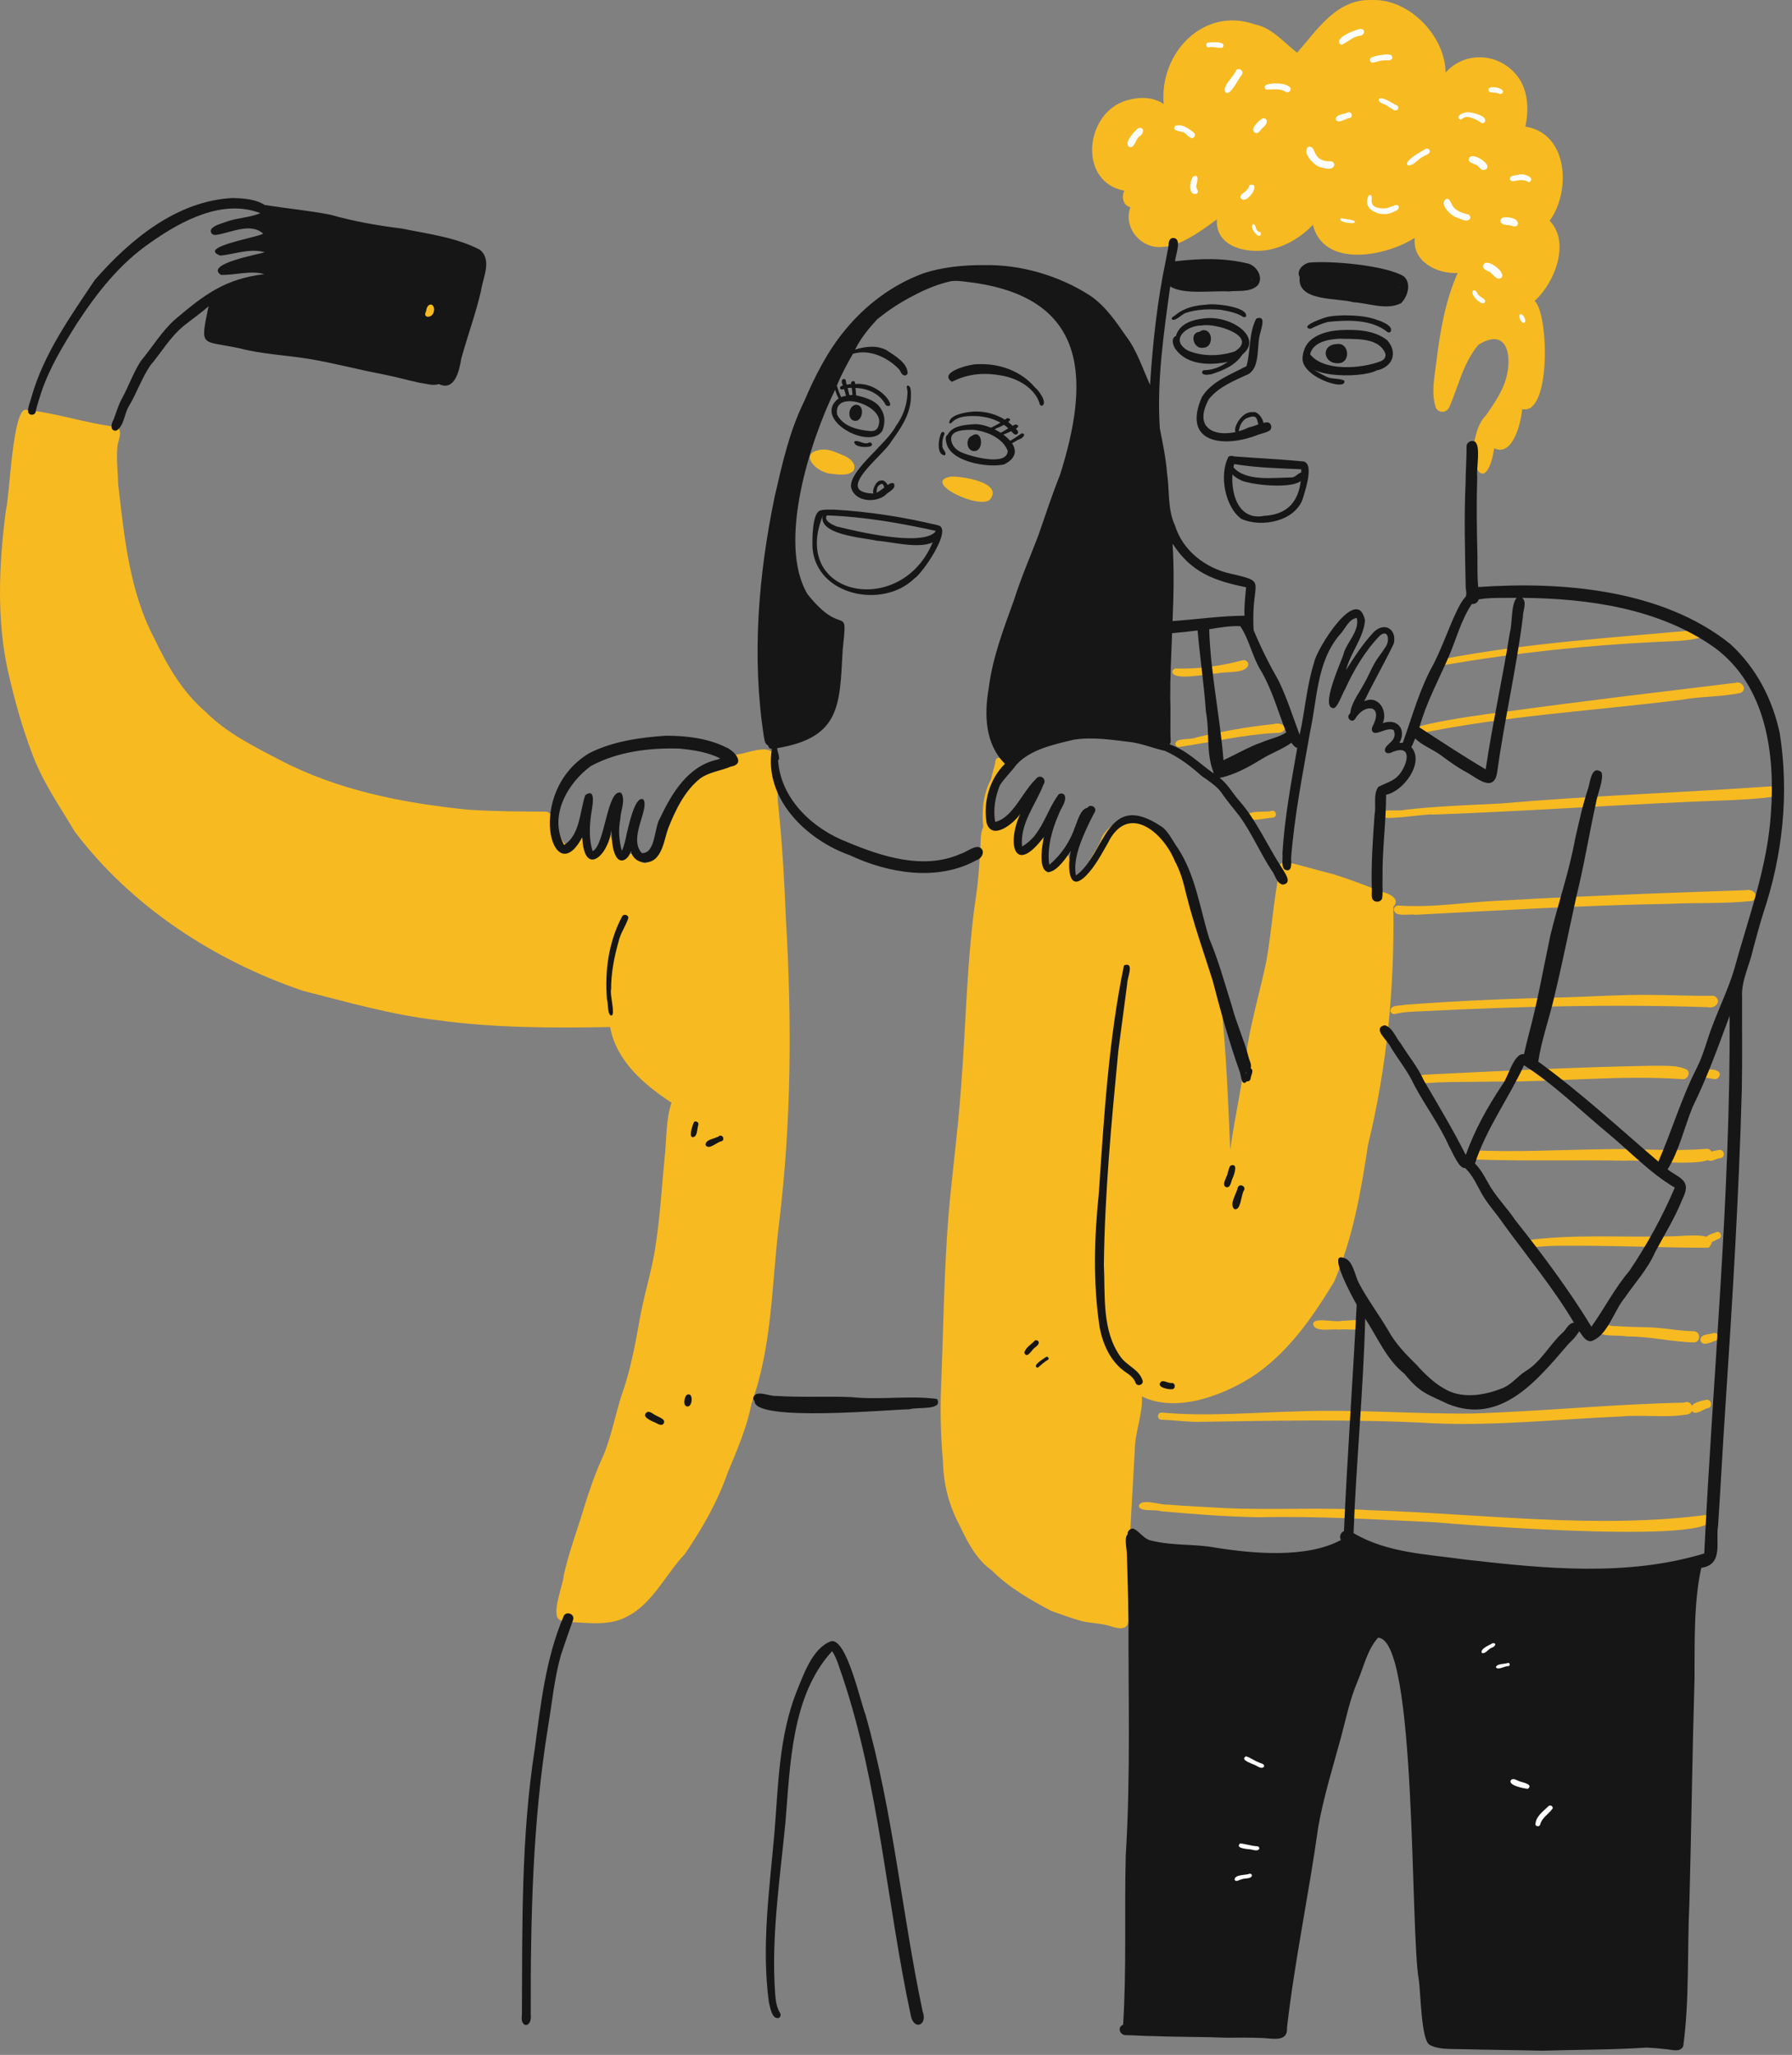 <svg width="164" height="188" viewBox="0 0 164 188" fill="none" xmlns="http://www.w3.org/2000/svg">
<rect x="0" y="0" width="164" height="188" fill="#808080" stroke="none"/>
<g id="Group 53">
<g id="Group">
<path id="Vector" d="M91.401 69.337C91.129 69.337 91.072 69.613 91.072 69.834C90.955 70.335 90.796 70.822 90.68 71.322C89.978 72.66 89.82 74.173 89.99 75.647C89.659 76.34 89.778 77.182 89.701 77.928C89.604 79.307 89.543 80.605 89.309 82.073C88.465 87.892 88.406 93.811 87.94 99.663C87.666 103.494 87.135 107.321 86.81 111.142C86.381 116.455 86.338 121.787 86.116 127.107C86.034 129.323 86.107 131.531 86.3 133.731C86.349 135.818 86.838 137.705 87.816 139.55C88.544 141.083 89.335 142.649 90.75 143.661C92.29 145.213 94.271 146.358 96.185 147.371C97.11 147.707 97.994 148.03 98.948 148.299C99.786 148.518 100.746 148.501 101.588 148.766C102.41 149.053 103.412 149.221 103.243 147.962C103.19 142.898 103.591 137.74 103.852 132.683C103.871 131.006 104.575 129.438 104.514 127.76C107.626 129.286 111.815 127.715 114.576 125.969L114.575 125.968L114.581 125.965C114.58 125.965 114.577 125.968 114.577 125.968C114.578 125.966 114.58 125.965 114.581 125.965C114.581 125.966 114.582 125.965 114.582 125.964L114.596 125.952L114.598 125.954C117.817 123.835 120.094 120.572 122.087 117.283C123.812 113.291 124.556 109.009 125.2 104.737C126.942 97.595 127.629 90.302 127.517 82.964C128.215 82.207 127.064 81.711 126.431 81.589C124.975 80.999 123.474 80.426 121.958 79.96C120.59 79.631 119.273 79.206 117.919 78.914C117.486 78.695 116.922 79.062 117.126 79.556C116.531 82.331 116.4 85.17 115.888 87.952C115.363 90.502 114.617 93.012 114.182 95.578C113.757 98.793 113.052 101.963 112.588 105.173C112.394 100.776 112.234 96.353 111.769 91.96C111.427 89.437 110.477 87.148 109.914 84.69C109.475 82.919 108.743 81.162 108.262 79.409C107.852 77.77 107 75.948 105.397 75.189C104.695 74.89 103.732 75.189 103.076 75.336C102.487 74.585 101.055 76.049 100.823 76.64C100.548 77.475 99.978 78.152 99.625 78.946C99.396 79.395 99.195 79.85 98.938 80.281C98.838 80.412 98.77 80.644 98.587 80.667V80.666C97.475 80.072 98.288 77.962 97.4 78.084C96.941 78.128 96.127 80.431 95.76 79.704C95.278 79.006 96.04 75.467 94.677 76.429C94.25 76.945 94.206 77.812 93.488 78.071C93.061 77.353 93.208 76.427 93.294 75.648C93.441 75.142 93.496 73.698 92.66 74.419C92.439 74.785 92.078 74.995 91.725 75.207C91.425 75.37 91.21 75.725 90.83 75.633C90.746 75.502 90.602 75.416 90.448 75.408C90.428 74.866 90.43 74.18 90.496 73.688C90.983 73.689 91.157 71.811 91.337 71.358C91.567 70.751 92.215 70.403 92.228 69.752C92.188 69.524 91.885 69.432 91.714 69.597C91.674 69.455 91.557 69.336 91.401 69.337Z" fill="#F7BA21"/>
<path id="Vector_2" d="M2.451 37.511C1.141 36.996 0.886 45.581 0.539 46.682C-0.096 51.599 -0.33 56.644 0.742 61.473C1.354 64.125 2.006 66.501 3.049 69.245C4.021 71.712 5.496 73.822 6.828 76.067C12.036 82.959 19.615 87.889 27.732 90.65C31.795 91.686 35.851 92.851 40.032 93.335C45.271 94.053 50.566 94.06 55.835 93.963C56.406 97.067 58.928 99.227 61.456 100.883C60.904 102.523 61.016 104.426 60.802 106.144C60.566 108.644 60.4 111.294 60.028 113.748C59.751 115.898 59.043 118.078 58.633 120.231C58.21 122.528 57.835 124.797 57.088 127.052C56.359 129.093 56.057 131.112 55.236 133.124C54.367 134.973 53.735 136.971 53.146 138.911C52.587 140.641 51.979 142.37 51.588 144.146C51.526 145.063 50.393 147.741 51.217 148.191C51.455 148.343 51.754 148.353 52.028 148.385C53.811 148.472 55.766 148.782 57.379 147.899C59.718 146.739 60.942 143.993 62.666 142.19C64.252 139.877 65.662 137.413 66.595 134.739C67.444 132.678 68.364 130.607 68.769 128.424C70.686 123.136 70.622 117.475 71.292 111.973C72.427 102.676 72.48 93.504 71.93 84.189C71.793 80.737 71.599 77.29 71.242 73.85C71.032 72.225 71.348 70.478 70.75 68.949C70.291 68.083 68.36 68.919 67.559 69.01C66.031 69.332 64.857 70.121 63.608 71.079C60.021 73.826 60.988 75.368 59.12 78.97C58.428 79.063 57.845 77.505 57.243 78.355C55.826 78.782 56.299 76.873 55.738 76.277C55.053 75.959 54.972 76.837 55.159 77.316H55.158C55.109 78.092 54.379 78.204 53.753 78.197C53.658 77.579 53.645 76.144 52.663 76.815C52.405 77.017 52.285 77.381 51.914 77.386C51.876 77.358 51.807 77.294 51.77 77.264L51.794 77.288C50.932 76.528 51.007 74.761 50.076 74.26C47.638 74.241 45.191 74.239 42.746 74.071C36.842 73.463 30.91 72.302 25.617 69.533C23.252 68.302 20.74 67.057 18.848 65.153C16.684 63.31 15.319 60.906 14.121 58.403C11.839 54.099 11.374 49.081 10.817 44.312V44.313C10.816 44.3 10.816 44.285 10.813 44.273C10.812 44.273 10.812 44.267 10.812 44.267V44.239L10.81 44.25C10.794 43.089 10.623 41.961 10.75 40.815C10.817 40.267 11.315 39.336 10.608 39.046C7.859 38.734 5.177 37.781 2.451 37.511Z" fill="#F7BA21"/>
<path id="Vector_3" d="M75.269 41.468C74.72 41.4 74.283 42.007 74.809 42.38C75.429 42.82 76.551 43.193 77.226 42.754C77.418 42.424 77.092 42.103 76.843 41.92C76.468 41.441 75.823 41.455 75.269 41.468Z" fill="#F7BA21"/>
<path id="Vector_4" d="M87.041 43.6C84.188 44.097 89.882 46.774 90.654 45.634C91.742 44.116 87.995 43.566 87.041 43.6Z" fill="#F7BA21"/>
<path id="Vector_5" d="M75.199 41.135C73.039 41.397 74.565 43.091 75.864 43.317C76.558 43.395 77.567 43.605 78.108 43.077C78.471 42.417 77.687 41.837 77.131 41.645C76.509 41.385 75.898 41.069 75.199 41.135ZM75.837 42.043C76.087 42.052 76.338 42.081 76.581 42.146C76.514 42.203 76.467 42.274 76.446 42.36C76.008 42.339 75.547 42.291 75.167 42.058C75.388 42.025 75.613 42.042 75.837 42.043ZM77.45 42.523C77.671 42.695 77.666 42.858 77.359 42.839C77.441 42.754 77.471 42.636 77.45 42.523ZM77.649 42.776C77.648 42.779 77.645 42.78 77.644 42.783C77.645 42.78 77.646 42.778 77.649 42.776Z" fill="#F7BA21"/>
<path id="Vector_6" d="M77.291 42.519C77.116 42.591 77.092 42.857 77.253 42.959C77.03 43.452 77.701 43.513 77.778 43.04C78.231 43.025 78.007 42.608 77.662 42.626C77.577 42.517 77.421 42.451 77.291 42.519ZM77.277 42.976C77.276 42.979 77.273 42.98 77.272 42.983C77.273 42.981 77.275 42.979 77.277 42.976Z" fill="#F7BA21"/>
<path id="Vector_7" d="M125.577 0.006C122.362 -0.155 120.556 2.721 118.715 4.817L118.699 4.812L118.7 4.811C117.473 3.878 116.434 2.551 114.845 2.234C110.117 0.565 106.078 4.895 106.499 9.524C105.41 8.757 103.937 8.867 102.742 9.311L102.767 9.304V9.306C99.274 10.631 98.713 16.645 102.885 17.448C102.636 18.008 102.753 18.785 103.449 18.964C102.761 20.855 104.468 22.84 106.447 22.586C108.019 22.547 110.085 21.015 111.368 20.069C111.184 22.762 114.527 23.325 116.549 22.751C117.923 22.394 119.179 21.598 120.152 20.572C121.153 24.572 126.859 23.456 129.474 21.759C129.24 23.946 131.519 25.073 133.404 24.976C132.279 27.49 131.798 30.293 131.465 33.014C131.304 34.404 130.936 35.986 131.421 37.341C131.739 37.84 132.428 37.778 132.665 37.189C133.495 35.271 133.908 33.192 135.301 31.545C137.665 30.052 138.36 32.063 137.941 34.16C137.682 35.582 136.8 36.83 135.988 38.003C135.356 38.634 135.128 39.497 134.934 40.355C134.524 43.252 136.128 44.974 136.744 41.012C138.46 41.828 139.204 38.642 139.307 37.429C141.958 38.045 141.756 28.71 140.446 27.528C142.256 25.918 143.755 22.182 141.819 20.198C143.786 17.511 143.537 12.198 139.6 11.584C139.908 10.149 139.869 8.578 139.102 7.296C137.567 4.91 134.24 4.484 132.296 6.636C132.268 3.303 128.958 -0.133 125.577 0.006Z" fill="#F7BA21"/>
<path id="Vector_8" d="M154.95 57.663C147.344 58.362 139.674 58.838 132.152 60.279C131.804 60.333 131.883 60.89 132.246 60.829C138.699 59.727 145.23 59.032 151.774 58.721C153.044 58.655 154.392 58.665 155.613 58.341C156.019 57.904 155.352 57.583 154.95 57.663ZM151.725 58.724C151.711 58.724 151.698 58.725 151.684 58.725C151.697 58.724 151.711 58.724 151.725 58.724Z" fill="#F7BA21"/>
<path id="Vector_9" d="M158.809 62.471C151.866 63.318 144.914 64.133 137.982 65.086C137.513 65.131 126.551 66.505 129.804 67.126C129.799 67.127 129.794 67.13 129.787 67.131C137.734 65.476 145.9 65.031 153.946 64.014C155.724 63.692 157.575 63.775 159.328 63.382C159.944 63.043 159.398 62.262 158.809 62.471ZM129.872 67.104C129.852 67.111 129.832 67.117 129.813 67.122C129.833 67.117 129.852 67.111 129.872 67.104Z" fill="#F7BA21"/>
<path id="Vector_10" d="M116.523 66.251C114.148 66.488 111.798 66.924 109.474 67.467C109.002 67.712 107.559 67.449 107.563 68.085C107.592 68.256 107.753 68.358 107.921 68.338C110.862 67.911 113.762 67.21 116.739 67.058C118.071 67.112 117.699 65.934 116.523 66.251Z" fill="#F7BA21"/>
<path id="Vector_11" d="M113.75 60.401C111.784 60.922 109.699 61.227 107.66 61.161C107.476 61.151 107.309 61.275 107.29 61.464C107.359 62.356 110.656 61.603 111.378 61.615C112.085 61.409 114.19 61.688 114.243 60.747C114.209 60.526 113.976 60.352 113.75 60.401Z" fill="#F7BA21"/>
<path id="Vector_12" d="M116.405 74.181C115.877 74.373 114.108 74.042 114.113 74.75C114.194 75.292 116.038 74.796 116.512 74.806C116.916 74.734 116.808 74.109 116.405 74.181Z" fill="#F7BA21"/>
<path id="Vector_13" d="M161.907 71.953C153.714 72.526 145.502 72.803 137.316 73.513C134.388 73.657 131.45 73.757 128.536 74.092C128.001 74.277 126.123 73.877 126.152 74.572C126.361 75.229 130.338 74.411 131.187 74.526C131.156 74.527 131.125 74.529 131.096 74.529C138.943 74.25 146.776 73.707 154.62 73.358C157.144 73.23 159.708 73.23 162.206 72.906C162.721 72.672 162.472 71.846 161.907 71.953ZM151.955 72.552C151.937 72.553 151.918 72.553 151.9 72.554C151.918 72.553 151.936 72.553 151.955 72.552ZM159.663 73.125C159.635 73.127 159.606 73.128 159.577 73.129C159.606 73.128 159.634 73.127 159.663 73.125ZM155.397 73.327C155.373 73.329 155.347 73.33 155.323 73.33C155.347 73.329 155.373 73.327 155.397 73.327ZM134.205 74.377C134.194 74.377 134.184 74.378 134.172 74.378C134.184 74.378 134.195 74.378 134.205 74.377Z" fill="#F7BA21"/>
<path id="Vector_14" d="M159.779 81.442C158.606 81.484 157.433 81.52 156.258 81.564C156.275 81.564 156.29 81.563 156.307 81.562C156.28 81.563 156.254 81.564 156.228 81.564C156.237 81.564 156.246 81.563 156.254 81.563C156.225 81.564 156.196 81.566 156.166 81.567C156.175 81.567 156.185 81.566 156.194 81.566C156.17 81.567 156.146 81.567 156.122 81.568C156.128 81.568 156.133 81.568 156.139 81.568C154.207 81.638 152.273 81.71 150.34 81.78C150.35 81.78 150.359 81.779 150.369 81.779C146.045 81.968 141.72 82.136 137.402 82.39C134.266 82.513 131.132 83.069 127.992 82.85C127.779 82.833 127.586 82.984 127.565 83.2C127.625 83.97 128.965 83.573 129.504 83.696C137.215 83.291 144.93 82.826 152.655 82.695C155.229 82.57 157.844 82.697 160.397 82.422C161.084 81.981 160.44 81.277 159.779 81.442ZM155.94 81.577C155.95 81.577 155.962 81.576 155.972 81.576C155.962 81.576 155.952 81.576 155.94 81.577ZM155.972 81.576C155.999 81.575 156.024 81.575 156.051 81.573C156.061 81.573 156.07 81.572 156.081 81.572C156.045 81.573 156.008 81.575 155.972 81.576ZM156.051 81.573C156.076 81.572 156.099 81.572 156.123 81.571C156.099 81.571 156.076 81.572 156.051 81.573ZM156.196 81.568C156.207 81.568 156.217 81.567 156.229 81.567C156.217 81.567 156.207 81.567 156.196 81.568Z" fill="#F7BA21"/>
<path id="Vector_15" d="M150.836 91.018C148.32 90.999 145.809 91.169 143.295 91.246C143.306 91.246 143.318 91.246 143.328 91.244C138.41 91.355 133.504 91.551 128.599 91.923C128.176 92.039 127.254 91.885 127.249 92.493C127.28 92.671 127.462 92.814 127.644 92.773C128.531 92.558 129.451 92.546 130.359 92.51C130.343 92.51 130.328 92.511 130.313 92.511C138.959 92.075 147.63 91.86 156.283 92.145C157.003 92.334 157.66 91.525 156.856 91.104C154.86 91.129 152.842 91.029 150.836 91.018ZM136.473 92.19C136.442 92.191 136.413 92.192 136.382 92.194C136.413 92.192 136.443 92.191 136.473 92.19Z" fill="#F7BA21"/>
<path id="Vector_16" d="M151.196 97.505C144.31 97.624 137.434 97.974 130.554 98.314C130.259 98.334 129.965 98.367 129.671 98.401C129.192 98.478 129.307 99.238 129.8 99.154C132.154 98.925 134.53 99.006 136.892 98.952C142.584 98.99 148.296 98.34 153.973 98.732C154.419 98.778 154.718 98.23 154.419 97.886C153.517 97.397 152.222 97.536 151.196 97.505ZM131.288 99.044C131.277 99.044 131.266 99.045 131.256 99.045C131.266 99.045 131.277 99.045 131.288 99.044Z" fill="#F7BA21"/>
<path id="Vector_17" d="M156.083 105.109C152.998 105.369 149.892 105.054 146.801 105.141C142.748 105.197 138.691 105.433 134.64 105.23C134.417 105.211 134.214 105.372 134.193 105.597C134.18 106.203 134.953 106.043 135.357 106.095C139.839 106.236 144.319 106.107 148.802 106.19C149.86 106.045 157.231 107.008 156.728 105.565C156.682 105.263 156.378 105.058 156.083 105.109Z" fill="#F7BA21"/>
<path id="Vector_18" d="M155.543 97.847C155.054 98.405 155.916 98.601 156.339 98.634C156.63 98.647 156.977 98.838 157.23 98.631C157.741 98.032 156.905 97.79 156.415 97.859C156.129 97.871 155.793 97.64 155.543 97.847Z" fill="#F7BA21"/>
<path id="Vector_19" d="M153.224 113.102C153.238 113.102 153.252 113.1 153.266 113.1C153.202 113.103 153.137 113.105 153.073 113.108C153.086 113.108 153.098 113.107 153.11 113.107C153.064 113.108 153.02 113.11 152.974 113.112C153.006 113.11 153.038 113.109 153.071 113.108C148.523 113.238 143.92 112.861 139.405 113.517C138.941 113.595 139.057 114.328 139.53 114.242C141.208 113.917 142.935 113.977 144.637 113.974C148.544 113.978 152.491 114.156 156.373 114.153C157.755 112.609 153.954 113.109 153.224 113.102Z" fill="#F7BA21"/>
<path id="Vector_20" d="M120.18 121.129C120.246 121.932 121.931 121.548 122.52 121.644C123.243 121.57 124.05 121.749 124.73 121.523C125.364 120.416 123.371 120.877 122.802 120.838C122.198 121.026 120.19 120.456 120.18 121.129Z" fill="#F7BA21"/>
<path id="Vector_21" d="M154.115 128.327C147.661 128.456 141.21 129.119 134.75 129.32C129.48 129.379 124.212 128.933 118.944 129.118C118.948 129.118 118.952 129.118 118.956 129.118C118.92 129.119 118.883 129.121 118.847 129.122C118.855 129.122 118.862 129.121 118.871 129.121C118.843 129.122 118.816 129.123 118.788 129.123C118.792 129.123 118.797 129.123 118.801 129.123C118.769 129.124 118.736 129.126 118.704 129.127C118.713 129.127 118.722 129.127 118.731 129.126C118.726 129.126 118.72 129.126 118.717 129.126C118.728 129.126 118.74 129.124 118.751 129.124C118.715 129.126 118.68 129.127 118.644 129.128C118.651 129.128 118.659 129.127 118.667 129.127C114.553 129.236 110.436 129.608 106.327 129.234C105.925 129.192 105.831 129.847 106.263 129.882C107.297 129.922 108.326 130.051 109.36 130.089C116.656 129.978 123.945 129.808 131.239 130.219C136.937 130.465 142.612 129.841 148.298 129.594C150.37 129.398 152.505 129.767 154.544 129.379C155.22 129.095 154.82 128.004 154.115 128.327ZM148.221 129.596C148.199 129.597 148.177 129.597 148.155 129.599C148.178 129.597 148.199 129.596 148.221 129.596ZM118.712 129.126C118.696 129.126 118.681 129.127 118.665 129.127C118.682 129.126 118.7 129.126 118.717 129.124C118.714 129.126 118.713 129.126 118.712 129.126ZM118.871 129.121C118.896 129.119 118.92 129.119 118.944 129.118C118.92 129.118 118.896 129.119 118.871 129.121ZM119.209 129.108C119.233 129.107 119.259 129.107 119.283 129.105C119.257 129.107 119.233 129.107 119.209 129.108Z" fill="#F7BA21"/>
<path id="Vector_22" d="M146.17 121.584C146.183 122.429 148.227 122.084 148.857 122.272C150.953 122.243 152.999 122.78 155.08 122.816C155.659 122.729 155.628 121.84 155.043 121.791C153.57 121.778 152.125 121.44 150.65 121.428C149.731 121.409 148.811 121.391 147.895 121.318C147.355 121.396 146.36 120.843 146.17 121.584Z" fill="#F7BA21"/>
<path id="Vector_23" d="M156.141 128.064C155.664 128.172 154.583 128.353 154.787 129.031C155.165 129.623 155.868 128.866 156.376 128.813C156.786 128.63 156.58 127.979 156.141 128.064Z" fill="#F7BA21"/>
<path id="Vector_24" d="M156.833 121.96C156.433 122.093 155.578 122.034 155.62 122.623C155.81 123.267 156.627 122.761 157.049 122.647C157.428 122.48 157.238 121.884 156.833 121.96Z" fill="#F7BA21"/>
<path id="Vector_25" d="M157.047 112.74C156.725 112.891 155.994 112.978 156.173 113.479C156.442 113.931 156.973 113.427 157.322 113.326C157.702 113.149 157.424 112.557 157.047 112.74Z" fill="#F7BA21"/>
<path id="Vector_26" d="M157.321 105.207C156.906 105.296 155.978 105.368 156.192 105.989C156.473 106.493 157.036 105.958 157.45 105.96C157.939 105.879 157.807 105.119 157.321 105.207Z" fill="#F7BA21"/>
<path id="Vector_27" d="M104.234 137.739C104.181 138.373 105.787 138.058 106.227 138.259C109.219 138.527 112.223 138.762 115.228 138.815C120.62 138.686 126.004 139.022 131.387 139.276C133.196 139.445 159.248 141.531 156.433 138.563C146.22 139.94 135.666 138.493 125.337 138.166C120.882 137.87 116.421 138.189 111.966 137.967C110.271 137.872 108.575 137.791 106.883 137.656C106.212 137.716 104.488 137.045 104.234 137.739Z" fill="#F7BA21"/>
<path id="Vector_28" d="M83.077 35.274C82.895 35.35 83.029 35.567 83.04 35.706C83.037 35.694 83.035 35.681 83.032 35.668C83.058 35.802 83.058 35.94 83.042 36.076C83.043 36.06 83.045 36.046 83.046 36.031C83.001 37.112 82.612 38.149 81.967 39.014C81.979 38.997 81.99 38.982 82.001 38.965C81.116 40.646 77.837 42.926 77.875 44.508C78.126 45.905 80.096 46.071 81.042 45.285C81.027 45.3 81.01 45.313 80.993 45.328C81.244 45.008 82.109 44.714 81.788 44.226C81.369 43.969 80.567 45.174 79.866 45.151C76.23 45 80.917 41.608 81.56 40.402C81.556 40.408 81.552 40.413 81.547 40.419C82.412 39.221 83.311 37.946 83.361 36.411C83.35 36.109 83.453 35.317 83.077 35.274ZM79.543 45.17C79.551 45.17 79.557 45.172 79.565 45.172C79.557 45.172 79.551 45.172 79.543 45.17ZM81.56 40.402C81.569 40.391 81.576 40.378 81.584 40.366C81.576 40.379 81.569 40.391 81.56 40.402Z" fill="#161616"/>
<path id="Vector_29" d="M89.007 38.822C88.207 38.873 87.138 38.98 86.726 39.767C86.476 39.928 86.553 40.279 86.613 40.522C86.611 40.508 86.608 40.495 86.606 40.481C86.913 42.254 90.401 42.823 91.888 42.492C94.706 41.095 90.773 38.578 89.007 38.822ZM89.068 39.319C90.28 39.452 91.75 40.045 92.224 41.244C92.193 42.662 89.004 41.794 88.184 41.467C87.572 41.245 87.105 40.853 87.043 40.173C87.04 39.282 88.42 39.334 89.068 39.319ZM90.735 39.791C90.748 39.8 90.762 39.809 90.775 39.819C90.76 39.81 90.748 39.801 90.735 39.791ZM86.6 40.456C86.602 40.462 86.603 40.47 86.604 40.476C86.602 40.468 86.6 40.462 86.6 40.456Z" fill="#161616"/>
<path id="Vector_30" d="M89.038 37.658C88.423 37.705 86.842 37.942 86.875 38.7C86.93 38.749 87.023 38.748 87.072 38.689C87.664 38.012 88.749 38.036 89.585 38.081C89.566 38.08 89.546 38.078 89.527 38.076C89.555 38.078 89.584 38.081 89.612 38.084C89.606 38.084 89.601 38.082 89.597 38.082C90.629 38.177 91.66 38.554 92.395 39.305C92.609 39.442 92.779 39.873 93.073 39.725C93.382 39.464 92.892 39.199 92.726 39.014C91.772 38.043 90.389 37.581 89.038 37.658Z" fill="#161616"/>
<path id="Vector_31" d="M92.168 38.257C91.698 38.617 91.177 38.9 90.644 39.155C90.574 39.18 90.529 39.258 90.555 39.332C90.731 39.59 91.091 39.183 91.318 39.136C91.572 39.047 93.044 38.315 92.168 38.257ZM90.741 39.109C90.735 39.112 90.728 39.115 90.721 39.119C90.727 39.115 90.735 39.112 90.741 39.109ZM91.341 39.125C91.337 39.128 91.332 39.129 91.328 39.132C91.332 39.129 91.335 39.128 91.341 39.125Z" fill="#161616"/>
<path id="Vector_32" d="M92.957 38.83C92.424 39.019 91.989 39.429 91.465 39.644C91.297 39.695 91.384 39.96 91.549 39.901C91.765 39.73 93.864 39.059 92.957 38.83ZM93.031 39.193C93.03 39.194 93.028 39.194 93.026 39.196C93.028 39.194 93.029 39.194 93.031 39.193ZM92.444 39.466C92.44 39.468 92.436 39.47 92.433 39.471C92.437 39.47 92.441 39.468 92.444 39.466ZM91.964 39.711C91.958 39.713 91.953 39.717 91.947 39.719C91.958 39.714 91.968 39.709 91.98 39.704C91.975 39.705 91.969 39.708 91.964 39.711Z" fill="#161616"/>
<path id="Vector_33" d="M93.495 39.652C93.081 39.928 92.686 40.243 92.212 40.421C92.146 40.445 92.105 40.518 92.129 40.587C92.391 40.835 93.022 40.251 93.348 40.164C93.602 40.094 93.971 39.649 93.495 39.652Z" fill="#161616"/>
<path id="Vector_34" d="M89.489 33.321C88.832 33.279 85.804 34.051 87.114 34.931C88.608 34.182 90.078 34.05 91.772 34.38C93.127 34.629 94.693 35.497 95.126 36.873C95.144 36.997 95.213 37.134 95.358 37.124C95.918 36.886 95.047 35.681 94.716 35.447C93.451 33.935 91.43 33.229 89.489 33.321ZM94.308 35.019C94.321 35.034 94.335 35.049 94.348 35.065C94.334 35.049 94.321 35.034 94.308 35.019Z" fill="#161616"/>
<path id="Vector_35" d="M76.295 46.622C75.894 46.642 75.472 46.58 75.084 46.704C74.311 46.898 74.337 49.41 74.359 50.128C74.722 54.546 80.867 55.751 83.72 52.886C83.7 52.902 83.681 52.919 83.662 52.936C84.365 52.546 87.242 48.388 85.86 48.061C82.736 47.308 79.506 46.8 76.295 46.622ZM75.75 47.156C79.094 47.274 82.449 47.866 85.712 48.585C83.437 56.784 72.186 54.917 75.297 47.187C75.447 47.163 75.598 47.159 75.75 47.156ZM75.332 47.179C75.327 47.181 75.322 47.181 75.316 47.182C75.322 47.182 75.327 47.181 75.332 47.179ZM75.304 47.184C75.306 47.184 75.309 47.183 75.31 47.183C75.309 47.184 75.305 47.184 75.304 47.184Z" fill="#161616"/>
<path id="Vector_36" d="M75.36 46.947C74.548 48.942 79.051 49.185 80.292 49.477C81.823 49.558 85.625 50.713 86.149 48.686C86.064 48.405 85.634 48.413 85.561 48.698C84.209 50.001 78.386 48.614 76.531 48.155C76.538 48.157 76.546 48.161 76.554 48.164C76.534 48.157 76.516 48.15 76.497 48.143C76.506 48.146 76.515 48.15 76.524 48.152C76.147 47.985 75.332 47.631 75.692 47.119C75.806 46.907 75.474 46.731 75.36 46.947ZM76.527 48.153C76.528 48.153 76.529 48.155 76.531 48.155C76.528 48.153 76.525 48.153 76.524 48.152C76.524 48.153 76.525 48.153 76.527 48.153Z" fill="#161616"/>
<path id="Vector_37" d="M114.974 29.144C114.283 30.438 114.463 32.082 114.08 33.493C112.638 34.27 110.872 34.874 109.984 36.346C108.139 40.609 112.071 41.004 115.166 39.764C115.498 39.651 115.864 39.583 116.168 39.405C116.468 39.205 116.37 38.691 116.005 38.637C115.419 38.651 114.877 38.983 114.302 39.096C111.963 40.246 108.923 39.639 110.632 36.519C111.544 35.375 112.984 34.812 114.278 34.215C115.391 33.497 114.963 31.55 115.36 30.392C115.455 29.932 115.888 28.81 114.974 29.144ZM110.667 36.463C110.662 36.471 110.657 36.478 110.653 36.486C110.658 36.477 110.662 36.471 110.667 36.463Z" fill="#161616"/>
<path id="Vector_38" d="M112.431 41.79C111.557 43.398 112.091 46.396 113.618 47.477C115.489 48.311 118.639 47.677 119.266 45.505C119.265 45.512 119.262 45.517 119.261 45.523C119.455 44.828 120.269 42.487 119.318 42.219C117.199 42.014 115.049 41.918 112.941 41.755C112.78 41.694 112.574 41.679 112.431 41.79ZM112.945 42.457C114.972 42.793 117.032 42.842 119.085 42.934C119.145 45.316 118.282 47.05 115.703 47.192C113.024 47.727 112.432 44.433 112.945 42.457Z" fill="#161616"/>
<path id="Vector_39" d="M112.623 42.268C111.958 43.119 113.408 44.028 114.177 44.125C115.107 44.4 119.735 44.917 119.299 43.29C118.944 43.021 118.653 43.68 118.196 43.681C116.586 43.692 114.007 44.08 112.872 42.743C112.919 42.571 112.881 42.193 112.623 42.268Z" fill="#161616"/>
<path id="Vector_40" d="M110.241 29.128C109.166 29.238 107.948 29.585 107.613 30.746C107.118 30.929 107.365 31.683 107.618 31.992C108.703 33.432 110.786 33.438 112.401 33.099C116.579 31.624 113.088 28.776 110.241 29.128ZM109.999 29.779C111.178 29.516 115.24 30.745 113.009 32.148C111.661 32.603 110.043 32.638 108.72 32.075C106.978 31.085 108.616 29.741 109.999 29.779ZM107.944 31.143C107.944 31.15 107.943 31.159 107.943 31.167C107.943 31.159 107.943 31.151 107.944 31.143Z" fill="#161616"/>
<path id="Vector_41" d="M122.658 30.203C121.395 30.277 119.73 30.722 119.333 32.079C118.37 34.663 124.548 34.662 125.98 33.894C127.447 33.6 127.965 32.253 126.947 31.121C125.752 30.186 124.114 30.134 122.658 30.203ZM122.594 30.988C123.913 31.044 125.972 30.828 126.694 32.153C126.933 32.528 126.758 32.884 126.366 33.045C124.639 33.736 121.132 34.009 119.896 32.411C120.169 31.277 121.587 31.035 122.594 30.988Z" fill="#161616"/>
<path id="Vector_42" d="M113.386 32.003C112.786 33.042 111.453 33.839 110.256 33.87C110.085 33.834 109.949 34.038 110.053 34.182C110.255 34.359 110.611 34.267 110.862 34.237C110.857 34.238 110.851 34.239 110.848 34.24C110.865 34.237 110.883 34.233 110.9 34.229C110.892 34.23 110.886 34.231 110.88 34.233C111.995 33.883 113.29 33.323 113.817 32.21C113.949 31.932 113.523 31.723 113.386 32.003Z" fill="#161616"/>
<path id="Vector_43" d="M119.27 32.46C118.603 34.354 123.364 35.92 123.025 34.819C122.566 34.594 121.931 34.704 121.431 34.488C120.668 34.064 119.405 33.614 119.615 32.526C119.659 32.304 119.31 32.236 119.27 32.46Z" fill="#161616"/>
<path id="Vector_44" d="M119.771 24.033C119.218 24.173 118.623 24.766 118.944 25.358C118.689 27.625 122.4 27.228 123.865 27.652C125.273 27.734 126.899 28.407 128.216 27.742C128.831 27.152 129.202 25.911 128.466 25.277C126.802 24.276 121.762 23.823 119.771 24.033ZM128.087 26.232C128.085 26.256 128.081 26.281 128.077 26.305C128.069 26.294 128.06 26.282 128.052 26.272C128.064 26.258 128.077 26.245 128.087 26.232Z" fill="#161616"/>
<path id="Vector_45" d="M110.171 30.201C110.036 30.216 109.89 30.254 109.791 30.351C108.8 30.428 109.213 31.991 110.127 31.814C111.029 31.808 111.065 30.238 110.171 30.201Z" fill="#161616"/>
<path id="Vector_46" d="M122.362 31.477C120.808 31.532 121.107 33.362 122.546 33.228C123.638 33.145 123.466 31.319 122.362 31.477ZM122.325 32.158C122.317 32.164 122.309 32.167 122.3 32.171C122.309 32.167 122.317 32.162 122.325 32.158Z" fill="#161616"/>
<path id="Vector_47" d="M110.43 27.872C109.368 27.931 108.367 28.156 107.539 28.856C107.417 28.948 107.153 29.043 107.265 29.232C107.578 29.418 108.174 28.729 108.531 28.623C109.533 28.291 110.665 28.259 111.714 28.342C112.4 28.471 113.139 28.591 113.735 28.972C113.827 29.044 113.958 29.04 114.036 28.948C114.22 28.052 111.099 27.73 110.43 27.872Z" fill="#161616"/>
<path id="Vector_48" d="M123.064 28.848C122.583 28.862 122.097 28.884 121.622 28.965C121.307 28.993 118.803 29.872 119.923 30.092C120.438 29.836 120.968 29.596 121.527 29.451C123.319 29.269 125.483 29.193 126.96 30.361C127.037 30.429 127.159 30.436 127.242 30.375C127.613 29.834 126.398 29.379 125.99 29.257C126.01 29.264 126.032 29.271 126.053 29.278C125.104 28.916 124.073 28.866 123.064 28.848ZM123.637 29.361C123.646 29.361 123.655 29.362 123.665 29.362C123.656 29.362 123.647 29.361 123.637 29.361Z" fill="#161616"/>
<path id="Vector_49" d="M114.655 37.709C113.422 37.581 112.514 39.875 113.354 39.547C113.415 39.069 113.589 38.558 114.034 38.285C115.475 37.662 114.802 38.862 115.438 39.13C116.017 38.916 115.215 37.53 114.655 37.709ZM113.606 38.74C113.601 38.748 113.595 38.757 113.589 38.765C113.595 38.757 113.601 38.749 113.606 38.74ZM113.459 38.997C113.455 39.009 113.451 39.019 113.448 39.031C113.451 39.019 113.455 39.008 113.459 38.997Z" fill="#161616"/>
<path id="Vector_50" d="M80.611 43.97C80.073 43.905 79.571 45.467 80.191 45.19C80.278 44.933 80.178 44.595 80.444 44.405C80.983 43.952 80.804 44.782 81.137 44.832C81.542 44.65 81.014 43.814 80.611 43.97Z" fill="#161616"/>
<path id="Vector_51" d="M78.304 37.032C77.527 37.161 77.513 38.696 78.45 38.484C79.028 38.245 79.087 36.981 78.304 37.032Z" fill="#161616"/>
<path id="Vector_52" d="M88.96 39.867C88.293 40.116 88.46 41.354 89.229 41.267C90.105 41.151 89.884 39.217 88.96 39.867Z" fill="#161616"/>
<path id="Vector_53" d="M86.148 39.606C85.877 40.116 85.676 41.633 86.47 41.658C86.705 41.395 86.191 41.104 86.245 40.78C86.218 40.429 86.268 40.057 86.425 39.739C86.513 39.562 86.235 39.425 86.148 39.606Z" fill="#161616"/>
<path id="Vector_54" d="M78.178 40.421C78.154 40.922 79.326 40.968 79.689 40.824C79.956 40.696 79.716 40.37 79.48 40.509C79.492 40.507 79.502 40.504 79.514 40.503C79.061 40.743 78.449 40.148 78.178 40.421Z" fill="#161616"/>
<path id="Vector_55" d="M107.389 21.772C107.016 21.769 106.944 22.141 106.948 22.441C106.877 22.916 106.764 23.38 106.686 23.852C105.91 27.554 105.49 31.411 105.251 35.208C104.57 33.734 104.048 32.042 103.053 30.76C102.122 29.408 101.133 27.961 99.757 27.04C96.939 25.223 93.403 24.176 90.042 24.258C88.241 24.238 86.154 24.434 84.389 25.05C81.647 26.085 79.254 27.878 77.391 30.134C75.76 32.081 74.591 34.384 73.596 36.719C72.233 39.486 71.59 42.433 70.894 45.441C69.398 52.676 68.787 60.103 69.91 67.43L69.899 67.338C69.975 67.656 69.96 68.064 70.303 68.201C70.308 68.373 70.461 68.514 70.641 68.522C69.883 73.05 73.785 76.828 77.751 78.234C81.284 79.894 85.77 80.674 89.358 78.7C89.927 78.538 90.253 77.698 89.54 77.492C89.049 77.428 88.382 78.001 87.864 78.138C84.521 79.596 80.739 78.379 77.567 77.054C74.391 75.839 71.449 73.118 71.207 69.559C71.455 69.432 71.115 68.713 71.126 68.449C76.95 67.474 76.84 64.496 77.118 59.508L77.106 59.601C77.608 54.848 77.249 58.578 73.9 54.357C71.112 49.679 74.157 40.291 76.423 35.667C76.514 35.934 76.612 36.205 76.745 36.45C74.258 38.376 79.666 41.274 80.763 39.387C80.987 38.793 81.025 38.08 80.691 37.523L80.701 37.554C80.297 36.658 79.223 36.377 78.349 36.166C78.338 35.941 78.312 35.717 78.288 35.492C79.427 35.531 80.555 36.027 81.077 37.084C82.241 37.585 80.643 34.905 78.258 35.135C78.326 34.772 77.825 34.776 77.893 35.136C77.819 35.139 77.717 35.142 77.622 35.17V35.168C77.58 35.175 77.531 35.186 77.487 35.196C77.433 35.05 77.432 34.896 77.387 34.752C77.287 34.598 77.047 34.693 77.038 34.865C77.025 35.012 77.094 35.152 77.139 35.288C76.704 35.327 76.865 35.787 77.244 35.587C77.299 35.789 77.371 36.009 77.428 36.212C77.273 36.237 77.144 36.267 76.98 36.329C76.826 36.022 76.698 35.632 76.584 35.287C76.992 34.272 77.517 33.318 78.055 32.369C79.434 31.958 80.882 32.551 81.93 33.451C82.085 33.598 82.266 33.736 82.382 33.926C82.483 34.237 82.812 34.561 83.063 34.179C83.082 33.218 81.906 32.551 81.155 32.052C80.28 31.554 79.179 31.691 78.253 31.988C78.766 30.957 79.482 30.073 80.256 29.234C81.317 28.361 82.397 27.665 83.62 27.034C84.696 26.465 85.888 25.964 87.087 25.718C87.774 25.648 88.473 25.803 89.154 25.873C99.704 27.398 99.694 34.945 97.015 43.432C96.273 45.283 95.674 47.132 95.023 48.999C94.285 50.929 93.435 52.881 92.807 54.872C91.852 57.515 90.831 60.17 90.484 62.971C90.068 65.383 90.142 68.059 91.971 69.879C90.558 71.276 89.974 73.353 90.293 75.288C90.788 76.968 92.849 75.297 93.384 74.433C92.102 77.214 92.841 80.166 95.547 76.548C94.817 79.864 95.853 81.149 98.002 77.841C97.713 78.962 97.65 81.845 99.387 80.12C100.237 79.257 100.825 78.107 101.421 77.077L101.401 77.105C103.22 73.445 106.409 76.083 107.511 78.759C108.023 79.697 108.316 80.74 108.551 81.776C109.222 84.46 110.117 87.001 110.963 89.65L110.937 89.547C111.694 92.441 112.459 95.275 113.474 98.097C113.583 98.4 113.626 99.476 114.119 98.916C114.297 98.978 114.443 98.81 114.461 98.643L114.453 98.658C114.473 98.373 114.798 97.928 114.463 97.742C114.578 97.357 114.31 96.999 114.247 96.625C114.249 96.635 114.251 96.644 114.252 96.654C113.848 95.098 113.154 93.643 112.752 92.083C112.091 90.007 111.522 87.887 110.664 85.856C109.794 83.03 109.416 80.059 107.767 77.554L107.78 77.579C107.295 76.912 106.9 75.963 106.195 75.556C101.214 72.286 101.173 78.163 98.468 80.101C98.21 78.784 98.796 77.249 99.318 76.072C99.584 75.462 99.897 74.832 100.21 74.256C100.394 73.835 99.763 73.513 99.518 73.906C98.888 73.998 98.626 75.096 98.398 75.626C97.941 76.972 97.133 78.204 96.026 79.121C95.802 77.55 96.284 75.876 96.912 74.447C97.087 73.937 97.658 73.289 97.428 72.752C97.312 72.572 97.04 72.548 96.884 72.677C95.728 74.224 95.333 76.438 93.538 77.441C93.332 75.341 94.763 73.656 95.485 71.81C95.862 71.266 95.165 70.733 94.776 71.3C93.584 72.43 92.671 74.842 91.084 75.191C90.861 74.1 91.091 72.863 91.505 71.845C91.918 71.192 92.568 70.591 93.029 69.949C94.338 68.531 96.489 68.109 98.268 67.673C100.001 67.402 101.781 67.688 103.527 67.899C104.592 68.051 105.585 68.471 106.615 68.698C107.853 69.24 108.983 70.106 109.994 71.01C110.611 71.436 111.301 71.88 111.745 72.465C112.269 73.249 112.899 73.966 113.473 74.715C114.576 76.259 115.343 78.066 116.393 79.661L116.365 79.609C116.706 80.028 116.806 80.818 117.401 80.932C118.327 80.801 117.566 79.847 117.315 79.404C117.318 79.413 117.324 79.421 117.327 79.43C115.994 77.39 115.006 75.065 113.4 73.244C112.809 72.585 112.333 71.681 111.614 71.172C112.959 70.904 114.292 70.169 115.466 69.446C116.332 68.906 117.336 68.566 118.185 67.958C118.343 68.145 118.461 68.359 118.722 68.423C118.161 71.617 117.561 74.832 117.366 78.073C117.427 78.521 117.23 79.177 117.548 79.541C118.264 79.901 118.186 78.976 118.157 78.542L118.156 78.556L118.154 78.563C118.452 74.654 119.215 70.852 119.891 66.983C120.56 63.94 120.491 60.505 122.643 58.033C123.126 57.532 123.412 56.647 124.17 56.537C124.47 57.748 123.165 58.82 122.929 59.937C122.696 60.626 120.792 64.797 122.047 64.787C122.404 64.788 122.874 63.386 123.089 63.075C123.913 61.27 124.945 59.515 126.325 58.112C127.121 57.541 127.175 58.711 126.795 59.193C126.61 59.501 126.393 59.79 126.184 60.079C125.619 60.823 125.253 61.862 124.786 62.632C124.362 63.448 123.659 64.322 123.568 65.26C123.096 65.638 123.729 66.263 124.049 65.729C124.822 64.405 126.538 64.438 125.718 66.248C125.628 66.44 125.483 66.661 125.578 66.871C125.817 67.447 126.899 66.462 127.547 66.791C127.99 67.864 126.597 68.086 126.756 68.721C126.873 68.988 127.17 68.932 127.379 68.826C129.369 67.985 128.817 70.023 127.979 70.956C127.493 71.488 126.768 71.657 126.15 71.987C125.645 72.628 125.958 73.785 125.803 74.483C125.637 76.775 125.474 79.082 125.544 81.382C125.562 81.654 125.488 81.948 125.584 82.207C125.727 82.592 126.347 82.593 126.485 82.198C126.583 81.621 126.49 80.999 126.529 80.41C126.481 77.839 126.85 75.279 126.853 72.709C128.439 72.404 130.406 69.761 129.158 68.345C129.307 68.099 129.399 67.824 129.511 67.563C130.149 68.188 131.043 68.523 131.773 69.029C132.581 69.622 133.391 70.229 134.296 70.696C135.184 71.208 136.683 72.513 137.004 70.738C137.66 65.969 138.771 61.232 139.37 56.447C139.355 55.906 139.787 55.089 139.301 54.694C145.4 54.755 151.88 55.666 156.959 59.281C161.645 62.779 162.469 68.97 162.069 74.426C161.742 79.402 160.017 83.915 158.695 88.734C158.201 90.382 157.352 92.161 156.741 93.788C156.222 95.085 155.928 96.438 155.291 97.696C153.871 100.465 153.02 103.428 151.77 106.274C148.157 103.184 144.634 99.927 140.778 97.126C141.056 95.213 141.777 93.219 142.228 91.263C142.97 88.196 143.6 85.058 144.278 81.967C144.967 79.197 145.443 76.259 146.058 73.47C146.168 72.7 146.817 71.259 146.559 70.648C145.678 69.949 145.521 71.519 145.365 72.07C144.849 73.578 144.521 75.166 144.147 76.769C143.618 79.724 142.609 82.603 141.889 85.567C141.249 88.579 140.722 91.62 139.92 94.598C139.756 95.204 139.617 95.834 139.471 96.448C138.539 96.29 138.027 98.596 137.472 99.265C136.075 101.368 134.973 103.363 134.143 105.663C132.964 103.335 131.622 101.095 130.31 98.858C129.772 97.641 128.895 96.612 128.205 95.481C127.736 94.939 127.453 94 126.725 93.795C125.527 94.083 127.047 95.228 127.268 95.794C127.974 96.953 128.853 98.018 129.419 99.255C130.433 101.181 131.739 102.889 132.627 104.894C132.903 105.349 133.536 106.985 134.08 106.856C134.788 107.525 135.15 108.401 135.618 109.235C136.236 110.289 136.878 110.92 137.59 111.97C139.771 114.964 142.145 117.815 144.046 121.017C143.512 121.046 143.354 121.656 142.966 121.964C141.78 123.052 141.049 124.578 139.636 125.436C138.833 125.94 138.33 126.71 137.412 127.036C135.784 127.689 133.68 128.005 132.128 127.017C131.288 126.567 130.323 125.644 129.625 124.851C128.671 123.913 127.712 122.932 127.06 121.741L127.071 121.764C126.211 120.283 125.146 118.889 124.355 117.377C123.994 116.694 123.805 115.227 122.961 115.085C121.439 114.473 123.912 118.935 124.16 119.365C123.807 126.269 123.304 133.173 122.996 140.083C122.679 140.203 122.546 140.604 122.717 140.895C119.586 142.586 114.689 142.138 111.296 141.602C109.327 141.229 107.445 141.444 105.416 140.962C104.682 140.838 104.347 140.141 103.731 139.855C103.437 139.81 103.158 140.081 103.197 140.378C102.833 140.692 103.173 141.881 103.133 142.35L103.135 142.326C103.177 144.135 103.253 145.987 103.276 147.801V147.803C103.276 147.813 103.276 147.824 103.276 147.833L103.279 147.803C103.248 155.141 103.48 162.409 103.027 169.741C102.892 174.936 103.112 180.073 102.784 185.249C102.204 185.455 102.498 186.241 103.09 186.196C103.924 186.204 104.762 186.283 105.596 186.279C107.797 186.37 110.005 186.337 112.216 186.427C113.3 186.427 114.342 186.404 115.447 186.453C116.342 186.464 117.878 186.91 117.782 185.517C118.501 179.278 119.774 173.385 120.645 167.131C121.145 164.334 121.992 161.656 122.732 158.921C123.203 157.154 123.536 155.483 124.23 153.855C124.809 152.501 125.123 150.951 126.11 149.837C129.691 149.853 129.039 176.782 129.851 181.161C130.015 182.263 130.059 186.618 130.824 187.073C131.654 187.532 132.741 187.445 133.735 187.478C136.237 187.539 138.719 187.556 141.227 187.615L141.171 187.613C144.42 187.516 147.465 187.543 150.697 187.332C151.232 187.357 151.828 187.405 152.416 187.472C152.953 187.491 153.742 187.826 154.047 187.202C154.63 182.883 154.4 178.386 154.611 174.049C154.792 167.287 154.877 160.428 155.077 153.645C155.108 150.244 154.983 146.786 155.691 143.443C157.785 143.128 156.975 141.033 157.238 139.553C157.475 135.957 157.655 132.38 157.899 128.786C158.543 119.093 159.144 109.362 159.407 99.673C159.458 97.08 159.416 93.827 159.429 91.224C159.346 89.713 160.151 88.227 160.423 86.889C160.742 85.698 161.038 84.609 161.373 83.535C163.143 78.273 163.753 72.606 162.878 67.078C162.208 63.953 160.725 61.083 158.338 58.907C152.125 53.93 142.956 53.167 135.285 53.71C135.187 52.779 135.224 51.704 135.211 50.749C135.211 50.74 135.211 50.731 135.211 50.722C135.21 50.73 135.21 50.736 135.209 50.744C135.152 48.313 135.117 45.992 135.193 43.62C135.077 42.932 135.641 40.387 134.794 40.353C134.527 40.312 134.237 40.522 134.217 40.798C134.231 41.948 134.124 43.1 134.124 44.246C133.984 47.296 134.074 50.561 134.134 53.627C134.129 53.947 134.273 54.306 134.129 54.6C133.785 54.965 133.589 55.367 133.344 55.845C132.558 57.483 132.016 59.148 131.187 60.772C129.928 63.003 129.25 65.545 128.379 67.957C128.279 67.947 128.151 67.961 128.067 67.97C128.744 66.76 127.91 65.674 126.547 66.161C127.035 65.057 126.156 63.541 124.853 64.16C125.673 62.429 126.726 60.62 127.557 58.883C127.857 57.608 126.75 56.849 125.737 57.812C124.744 58.872 123.986 60.041 123.192 61.293C123.574 59.752 124.813 58.319 124.922 56.749C124.216 53.405 120.514 59.34 120.275 60.57C119.587 62.735 119.437 65.016 118.94 67.223C118.331 65.612 117.778 63.834 117.007 62.263C116.15 60.764 115.397 59.257 114.732 57.661C114.444 52.992 116.186 53.3 112.623 52.486C110.324 51.979 108.239 50.377 107.534 48.079C106.836 46.608 107.045 44.85 106.806 43.293C106.698 41.918 106.415 40.555 106.146 39.207C105.858 34.868 106.5 30.494 107.095 26.203C108.288 26.986 110.97 26.571 112.458 26.664C113.339 26.559 114.364 26.774 115.082 26.127C115.67 25.435 115.054 24.369 114.275 24.128C112.03 23.569 109.8 23.644 107.54 23.907C107.55 23.387 108.23 21.828 107.389 21.772ZM114.508 25.669C114.536 25.633 114.558 25.598 114.574 25.561C114.574 25.575 114.573 25.605 114.569 25.617C114.553 25.639 114.53 25.653 114.508 25.669ZM77.585 35.504C77.703 35.481 77.823 35.475 77.944 35.476C77.979 35.694 78.007 35.922 78.021 36.136C77.935 36.12 77.819 36.142 77.742 36.157C77.674 35.919 77.622 35.714 77.571 35.506L77.585 35.504ZM79.625 39.438C78.489 39.332 77.157 39.023 76.611 37.933C76.219 35.658 80.54 36.942 80.466 38.59C80.409 39.146 80.243 39.475 79.625 39.438ZM107.309 56.822C107.411 54.458 107.461 52.115 107.311 49.738C109.02 52.379 111.085 53.12 114.041 53.731C113.958 54.593 113.861 55.46 113.893 56.329C111.675 56.347 109.511 56.669 107.309 56.822ZM137.591 54.7C137.987 54.698 138.401 54.697 138.797 54.698C138.266 55.33 138.427 56.999 138.179 57.865C137.53 61.997 136.58 66.242 135.966 70.386C133.915 69.177 131.883 67.837 129.902 66.543C130.533 64.272 131.69 62.135 132.618 60.004C133.292 58.412 133.729 56.7 134.702 55.255C134.982 55.298 135.274 55.097 135.326 54.836C136.09 54.709 136.833 54.698 137.599 54.702L137.591 54.7ZM111.971 69.549C111.655 65.552 110.78 61.575 110.662 57.57C111.603 57.414 112.551 57.247 113.51 57.288C114.362 58.571 114.599 60.104 115.433 61.417C116.435 63.151 116.975 65.134 117.717 67.008C117.059 67.441 116.255 67.586 115.537 67.89C114.315 68.311 113.147 69.004 111.971 69.549ZM111.08 70.769C109.723 69.819 108.639 68.648 107.033 68.099C107.135 67.993 107.151 67.844 107.135 67.705C107.074 66.424 107.158 65.223 107.097 63.935C107.086 61.924 107.192 59.937 107.268 57.931C108.046 57.859 108.824 57.781 109.6 57.68C109.821 60.152 110.187 62.631 110.363 65.111C110.71 66.885 110.373 68.835 111.016 70.544C111.029 70.624 111.051 70.702 111.08 70.769ZM145.577 122.713C147.116 122.277 147.707 119.884 148.697 118.729C149.638 117.343 150.816 116.09 151.485 114.53C152.336 112.944 153.296 111.406 153.97 109.708C154.837 107.998 153.797 107.844 152.613 106.994C153.676 105.264 154.138 103.167 154.902 101.28C156.244 98.564 157.236 95.779 158.29 92.942C158.384 109.38 156.758 125.754 155.969 142.126C148.894 144.267 141.362 143.514 134.13 142.687C130.691 142.199 126.942 142.089 123.874 140.264C124.118 133.719 124.777 127.175 124.939 120.633C126.077 122.376 126.878 124.369 128.547 125.704C129.978 127.462 130.573 127.515 132.507 128.448C137.331 130.401 140.638 126.337 143.456 123.055L143.378 123.132C143.529 122.982 143.68 122.824 143.827 122.67L143.823 122.674C144.108 122.412 144.32 122.102 144.533 121.794C144.825 122.186 145.047 122.683 145.577 122.713ZM145.643 121.378C143.558 117.968 141.185 114.791 138.7 111.665C137.991 110.602 137.096 109.698 136.395 108.582C135.959 107.839 135.621 107.091 134.987 106.448C135.998 103.291 138.089 100.456 139.475 97.457C142.262 99.241 144.71 101.669 147.285 103.79C149.254 105.437 151.058 107.35 153.273 108.654C152.135 111.326 150.724 113.893 149.106 116.289C147.776 117.838 146.844 119.701 145.643 121.378ZM114.015 98.226C114.01 98.201 113.998 98.147 113.993 98.121H114.006C114.02 98.119 114.035 98.116 114.049 98.114C114.034 98.148 114.024 98.188 114.015 98.226Z" fill="#161616"/>
<path id="Vector_56" d="M60.929 67.31C58.546 67.472 56.087 67.817 53.931 68.903C47.959 72.484 50.596 81.737 53.288 76.586C53.44 80.267 55.661 78.336 55.948 75.942C56.018 76.738 55.986 77.601 56.36 78.324C56.823 79.15 57.569 78.547 57.734 77.858C57.959 78.911 59.216 79.228 59.995 78.546C60.719 77.825 60.821 76.706 61.153 75.778C61.813 74.123 62.65 72.357 64.072 71.227C64.898 70.624 65.996 70.522 66.875 70.136C68.302 69.894 67.184 68.652 66.406 68.353C64.724 67.531 62.783 67.308 60.929 67.31ZM62.186 68.49C63.459 68.614 64.774 68.807 65.925 69.392C65.822 69.43 65.717 69.469 65.614 69.507C65.623 69.504 65.631 69.501 65.642 69.498C62.971 70.082 61.488 72.56 60.399 74.862C59.856 75.712 60.009 78.105 58.741 78.048C57.466 76.701 59.467 74.01 58.882 73.143C58.102 72.7 57.499 75.731 57.355 76.285C57.361 76.254 57.366 76.222 57.373 76.191C57.261 76.755 57.148 77.321 56.914 77.849C56.644 76.917 56.579 75.89 56.769 74.934C56.788 74.177 57.288 73.193 56.845 72.531C55.55 72.081 55.379 77.338 54.234 77.878C53.899 76.819 53.946 75.656 54.089 74.564C54.145 74.047 54.671 71.962 53.56 72.744C53.059 74.227 53.084 76.41 51.624 77.308C50.205 74.706 51.901 71.675 54.075 70.084C56.506 68.766 59.451 68.4 62.186 68.49ZM59.03 73.519C59.028 73.534 59.024 73.549 59.021 73.566C59.024 73.551 59.026 73.534 59.03 73.519ZM51.597 77.296C51.6 77.297 51.601 77.299 51.603 77.301C51.601 77.299 51.598 77.297 51.597 77.296ZM51.665 77.31C51.655 77.311 51.646 77.312 51.635 77.312C51.644 77.311 51.655 77.311 51.665 77.31ZM51.661 77.34C51.672 77.345 51.683 77.35 51.694 77.357C51.683 77.352 51.672 77.347 51.661 77.34ZM54.22 77.869C54.222 77.873 54.225 77.876 54.227 77.88C54.225 77.877 54.222 77.873 54.22 77.869ZM54.154 77.903C54.158 77.904 54.163 77.904 54.167 77.905C54.162 77.904 54.158 77.904 54.154 77.903ZM58.712 78.044C58.727 78.052 58.744 78.06 58.759 78.067C58.744 78.061 58.729 78.053 58.712 78.044Z" fill="#161616"/>
<path id="Vector_57" d="M21.301 18.115C16.199 18.366 11.899 21.915 8.675 25.616C6.423 28.976 4.006 32.373 2.886 36.304C2.782 36.774 2.494 37.276 2.592 37.755C2.724 38.03 3.17 38.006 3.257 37.704C3.377 37.094 3.591 36.501 3.773 35.908C4.531 33.646 5.785 31.596 7.043 29.587C8.891 26.766 10.954 24.125 13.791 22.179C16.606 20.196 20.369 18.169 23.832 19.503C22.852 19.907 21.761 19.922 20.763 20.269C20.319 20.448 19.713 20.556 19.36 20.926C19.179 21.201 19.376 21.519 19.729 21.496C21.091 21.336 22.867 20.311 24.082 21.369C23.674 21.721 17.98 22.593 20.171 23.386C21.526 23.25 22.871 22.687 24.233 23.079C23.701 23.262 18.695 24.142 20.219 25.147C21.496 25.197 22.926 24.707 24.19 25.079C20.6 25.513 18.728 26.938 16.059 29.193C14.813 30.282 13.924 31.79 12.864 33.062C12.143 34.205 11.722 35.472 11.061 36.648C11.07 36.633 11.078 36.618 11.085 36.604C10.803 37.157 10.616 37.795 10.398 38.381C10.168 38.743 10.035 39.469 10.647 39.397C11.356 38.981 11.37 37.877 11.773 37.198C12.496 36.011 12.983 34.564 13.755 33.437C14.789 32.224 15.535 30.879 16.781 29.841C17.539 29.224 18.357 28.669 19.088 28.018C18.291 31.862 18.397 31.117 21.886 31.856C23.982 32.413 26.146 32.481 28.271 32.835C30.494 33.199 32.572 33.769 34.787 34.191L34.751 34.182C35.988 34.425 37.198 34.752 38.43 35.029L38.388 35.019C39.008 35.089 39.592 35.329 40.174 35.14C41.608 35.825 42.04 33.904 42.206 32.846C42.786 30.71 43.531 28.751 44.019 26.612C44.185 25.408 45.069 23.799 43.914 22.847C41.715 21.708 39.191 21.405 36.793 20.913C34.597 20.642 32.362 20.251 30.224 19.642C28.247 19.259 26.206 19.067 24.231 18.757C23.366 18.207 22.305 18.148 21.301 18.115Z" fill="#161616"/>
<path id="Vector_58" d="M68.934 127.871C68.927 127.989 68.976 128.098 69.058 128.174C68.958 130.115 81.372 128.958 83.248 128.933C83.839 128.705 86.378 129.075 85.751 127.988C83.244 127.655 80.505 128.097 77.925 127.822C75.637 127.724 73.339 127.863 71.05 127.712C70.442 127.777 69.174 127.091 68.934 127.871Z" fill="#161616"/>
<path id="Vector_59" d="M51.562 147.913C49.939 151.755 49.487 155.904 48.941 160.002C47.681 168.052 47.805 176.213 47.764 184.335C47.574 185.606 48.716 185.562 48.573 184.279C48.553 175.468 48.741 166.639 50.166 157.927C50.526 155.753 50.733 153.539 51.335 151.415C51.697 150.343 52.058 149.268 52.447 148.206C52.641 147.647 51.755 147.329 51.562 147.913Z" fill="#161616"/>
<path id="Vector_60" d="M76.065 150.152C74.354 150.762 73.534 153.229 72.887 154.798C71.284 158.89 71.228 163.315 70.88 167.636C70.429 172.793 69.67 178.03 70.368 183.194C70.502 183.67 70.626 184.75 71.269 184.625C71.421 184.546 71.486 184.348 71.404 184.196C71.055 183.635 70.974 182.98 70.936 182.334C70.572 177.128 71.382 171.912 71.881 166.738C72.322 161.494 72.415 155.123 76.157 151.058C76.626 151.784 76.825 152.643 77.122 153.445C77.12 153.437 77.117 153.429 77.113 153.422C80.481 163.468 81.146 174.159 83.372 184.477C83.681 185.787 84.908 185.259 84.44 184.032C82.535 175.016 81.734 165.746 79.208 156.87C78.726 155.64 77.475 149.87 76.065 150.152ZM76.069 150.98C76.077 150.983 76.085 150.987 76.091 150.991C76.083 150.987 76.076 150.983 76.069 150.98Z" fill="#161616"/>
<path id="Vector_61" d="M102.864 88.321C101.45 95.135 101.032 102.248 100.559 109.217C100.136 113.265 100.025 117.414 100.637 121.445C100.93 122.968 101.597 124.48 102.866 125.431C103.292 125.734 103.761 125.997 103.931 126.526C104.102 126.92 104.732 126.662 104.552 126.258C104.213 125.267 103.126 124.954 102.552 124.137C100.815 121.722 101.159 118.51 101.023 115.684C101.023 115.691 101.023 115.698 101.023 115.705C101.104 109.178 101.717 102.651 102.346 96.153C102.612 94.096 102.897 92.039 103.161 89.981C103.137 89.493 103.88 87.952 102.864 88.321ZM101.023 115.72C101.023 115.743 101.023 115.767 101.023 115.79C101.023 115.767 101.023 115.744 101.023 115.72Z" fill="#161616"/>
<path id="Vector_62" d="M106.307 126.374C105.683 126.889 106.883 127.14 107.272 127.097C107.622 127.062 107.576 126.501 107.223 126.527C107.228 126.527 107.233 126.527 107.239 126.527C106.915 126.563 106.617 126.305 106.307 126.374Z" fill="#161616"/>
<path id="Vector_63" d="M56.951 83.819C55.706 86.109 55.33 88.85 55.549 91.43C55.685 91.789 55.558 92.856 55.96 92.92C56.345 92.788 55.784 91.009 55.926 90.489C55.926 90.508 55.926 90.529 55.926 90.548C55.917 89.056 56.203 87.58 56.608 86.15C56.604 86.164 56.6 86.179 56.597 86.193C56.758 85.396 57.283 84.715 57.511 83.963C57.481 83.697 57.104 83.596 56.951 83.819Z" fill="#161616"/>
<path id="Vector_64" d="M63.514 102.656C63.399 102.873 63.034 103.935 63.346 104.032C63.861 104.092 63.777 103.227 63.917 102.885C63.96 102.671 63.676 102.515 63.514 102.656Z" fill="#161616"/>
<path id="Vector_65" d="M65.837 103.922C65.474 104.199 64.51 104.214 64.579 104.785C64.909 105.236 65.613 104.471 66.047 104.406C66.361 104.271 66.148 103.783 65.837 103.922Z" fill="#161616"/>
<path id="Vector_66" d="M59.23 129.188C58.661 129.569 59.471 129.921 59.797 130.082C60.085 130.16 60.468 130.543 60.729 130.254C60.975 129.834 60.316 129.679 60.056 129.507C59.785 129.411 59.529 129.086 59.23 129.188Z" fill="#161616"/>
<path id="Vector_67" d="M62.817 127.638C62.638 127.889 62.457 128.588 62.889 128.678C63.417 128.746 63.483 127.228 62.817 127.638Z" fill="#161616"/>
<path id="Vector_68" d="M94.687 122.667C94.374 123.009 93.842 123.286 93.746 123.762C93.934 124.279 94.324 123.698 94.508 123.486C94.671 123.245 95.22 123.047 95.022 122.706C94.944 122.608 94.783 122.578 94.687 122.667Z" fill="#161616"/>
<path id="Vector_69" d="M95.712 124.163C95.505 124.319 94.391 124.948 94.956 125.141C95.268 124.906 95.549 124.6 95.907 124.41C96.068 124.287 95.871 124.034 95.712 124.163Z" fill="#161616"/>
<path id="Vector_70" d="M112.604 106.646C112.393 106.948 112.402 107.373 112.217 107.703C112.128 107.972 111.838 108.425 112.191 108.607C112.652 108.728 112.652 108.029 112.827 107.749C112.963 107.404 113.342 106.352 112.604 106.646ZM112.407 107.188C112.403 107.205 112.398 107.22 112.394 107.237C112.399 107.22 112.403 107.205 112.407 107.188Z" fill="#161616"/>
<path id="Vector_71" d="M113.286 108.633C113.179 109.197 112.455 110.17 112.965 110.623C113.588 110.791 113.562 109.281 113.864 108.871C114.017 108.497 113.433 108.258 113.286 108.633Z" fill="#161616"/>
<path id="Vector_72" d="M104.123 11.759C103.79 12.056 102.797 13.081 103.357 13.454C103.894 13.564 103.901 12.7 104.296 12.462C104.741 12.209 104.723 11.495 104.123 11.759Z" fill="#FEFEFE"/>
<path id="Vector_73" d="M107.563 11.514C107.109 12.114 108.325 11.882 108.58 12.318C108.704 12.424 108.822 12.538 108.972 12.61C109.262 12.74 109.502 12.316 109.245 12.128C108.795 11.753 108.168 11.305 107.563 11.514Z" fill="#FEFEFE"/>
<path id="Vector_74" d="M113.103 6.454C112.929 7.014 111.765 7.942 112.169 8.453C112.59 8.83 113.344 7.165 113.636 6.857C113.902 6.513 113.355 6.103 113.103 6.454Z" fill="#FEFEFE"/>
<path id="Vector_75" d="M116.636 7.631C116.327 7.639 115.443 7.713 115.84 8.187C116.443 8.228 117.124 8.028 117.702 8.425C117.933 8.535 118.195 8.263 118.084 8.035C117.755 7.644 117.115 7.634 116.636 7.631Z" fill="#FEFEFE"/>
<path id="Vector_76" d="M126.338 5.034C126.009 5.097 124.956 5.262 125.521 5.725C125.847 5.763 126.166 5.542 126.503 5.544C126.793 5.457 127.328 5.666 127.428 5.286C127.401 4.792 126.665 5.039 126.338 5.034Z" fill="#FEFEFE"/>
<path id="Vector_77" d="M126.183 9.085C126.146 9.504 126.86 9.5 127.097 9.782C127.346 9.883 127.669 10.291 127.921 10.018C128.003 9.908 127.981 9.747 127.871 9.665C127.525 9.532 126.416 8.716 126.183 9.085Z" fill="#FEFEFE"/>
<path id="Vector_78" d="M119.73 13.422C119.154 13.971 120.12 14.935 120.638 15.228C121.047 15.354 121.928 15.681 122.111 15.129C122.134 14.952 122.005 14.781 121.826 14.759C119.949 14.818 120.558 13.302 119.73 13.422Z" fill="#FEFEFE"/>
<path id="Vector_79" d="M114.36 16.925C114.137 17.709 113.414 17.628 113.539 18.11C114.054 18.9 115.546 16.626 114.36 16.925Z" fill="#FEFEFE"/>
<path id="Vector_80" d="M109.184 16.146C108.883 16.546 108.699 17.971 109.523 17.716C109.777 17.52 109.489 17.302 109.471 17.083C109.502 16.754 109.852 15.876 109.184 16.146Z" fill="#FEFEFE"/>
<path id="Vector_81" d="M125.3 17.843C124.45 19.22 126.582 20.041 127.625 19.326C128.045 19.269 128.22 18.692 127.683 18.765C127.305 18.915 126.92 19.097 126.504 19.07C126.527 19.07 126.551 19.07 126.574 19.07C124.814 19.018 125.968 17.742 125.3 17.843Z" fill="#FEFEFE"/>
<path id="Vector_82" d="M130.486 13.614C130.135 13.827 128.546 14.654 128.794 15.076C129.23 15.36 129.831 14.456 130.279 14.312C130.481 14.152 130.958 14.101 130.83 13.749C130.773 13.615 130.617 13.563 130.486 13.614ZM130.252 14.328C130.247 14.331 130.242 14.335 130.237 14.337C130.242 14.335 130.247 14.332 130.252 14.328Z" fill="#FEFEFE"/>
<path id="Vector_83" d="M134.004 10.317C133.79 10.383 133.336 10.571 133.512 10.853C133.579 10.94 133.71 10.956 133.797 10.887C133.987 10.699 134.264 10.66 134.516 10.732C134.874 10.838 135.227 10.976 135.519 11.214C135.632 11.302 135.802 11.275 135.887 11.161C136.109 10.683 135.288 10.476 134.952 10.369C134.972 10.374 134.993 10.38 135.012 10.386C134.685 10.297 134.336 10.216 134.004 10.317Z" fill="#FEFEFE"/>
<path id="Vector_84" d="M134.54 14.348C134.134 14.768 134.754 14.954 135.074 15.066C135.324 15.194 135.464 15.493 135.738 15.564C136.933 15.341 135.051 13.99 134.54 14.348Z" fill="#FEFEFE"/>
<path id="Vector_85" d="M132.398 18.179C131.625 18.555 132.688 19.654 133.188 19.848C133.566 19.959 134.247 20.422 134.534 20.005C134.595 19.865 134.522 19.676 134.374 19.623C132.422 19.184 133.093 18.315 132.398 18.179Z" fill="#FEFEFE"/>
<path id="Vector_86" d="M139.004 15.981C138.74 16.069 138.172 15.991 138.179 16.378C138.33 16.896 139.04 16.149 139.925 16.674C140.638 16.275 139.399 15.813 139.004 15.981Z" fill="#FEFEFE"/>
<path id="Vector_87" d="M137.459 19.939C137.058 20.369 137.614 20.62 138.013 20.584C138.309 20.597 138.728 20.913 138.905 20.529C139.057 19.942 137.836 19.768 137.459 19.939Z" fill="#FEFEFE"/>
<path id="Vector_88" d="M135.757 24.236C135.62 24.576 135.98 24.727 136.235 24.828C136.617 24.989 136.917 25.713 137.376 25.432C137.968 24.981 136.032 23.51 135.757 24.236Z" fill="#FEFEFE"/>
<path id="Vector_89" d="M134.847 26.573C134.387 26.803 135.594 28.06 135.874 27.684C136.067 27.343 135.502 27.24 135.344 27.019C135.16 26.892 135.132 26.476 134.847 26.573Z" fill="#FEFEFE"/>
<path id="Vector_90" d="M139.14 28.759C138.86 28.852 139.247 29.656 139.491 29.528C139.765 29.415 139.396 28.645 139.14 28.759Z" fill="#FEFEFE"/>
<path id="Vector_91" d="M123.334 10.292C123.006 10.471 122.16 10.452 122.261 10.965C122.561 11.363 123.148 10.802 123.55 10.793C123.876 10.659 123.659 10.149 123.334 10.292Z" fill="#FEFEFE"/>
<path id="Vector_92" d="M115.57 10.818C115.253 10.999 114.386 11.739 114.799 12.116C115.146 12.352 115.336 11.872 115.567 11.693C115.901 11.471 116.187 10.826 115.57 10.818Z" fill="#FEFEFE"/>
<path id="Vector_93" d="M124.509 2.644C124.046 2.689 121.811 3.58 122.766 4.106C123.297 3.891 123.757 3.392 124.382 3.281C124.854 3.299 125.061 2.665 124.509 2.644Z" fill="#FEFEFE"/>
<path id="Vector_94" d="M110.574 3.89C110.29 3.93 110.351 4.37 110.636 4.33C111.053 4.225 111.511 4.449 111.898 4.351C112.298 3.729 110.903 3.873 110.574 3.89Z" fill="#FEFEFE"/>
<path id="Vector_95" d="M136.222 8.182C136.218 8.594 136.772 8.408 137.029 8.516C137.197 8.575 137.438 8.679 137.531 8.457C137.73 8.031 136.246 7.772 136.222 8.182Z" fill="#FEFEFE"/>
<path id="Vector_96" d="M114.699 20.504C114.205 20.712 115.361 22.165 115.398 21.317C115.38 21.276 115.343 21.235 115.299 21.221C114.849 21.181 115.005 20.574 114.699 20.504ZM114.958 20.955C114.962 20.96 114.964 20.965 114.968 20.972C114.964 20.967 114.961 20.962 114.958 20.955Z" fill="#FEFEFE"/>
<path id="Vector_97" d="M122.728 19.962C122.249 20.288 123.972 20.573 123.999 20.312C124.036 20.096 122.96 20.04 122.728 19.962ZM123.062 20.031C123.067 20.032 123.074 20.034 123.079 20.036C123.074 20.035 123.067 20.034 123.062 20.031Z" fill="#FEFEFE"/>
<path id="Vector_98" d="M136.612 150.33C136.315 150.517 135.496 150.807 135.595 151.204C135.901 151.402 136.205 150.853 136.501 150.756C136.776 150.685 137.058 150.322 136.612 150.33Z" fill="#FEFEFE"/>
<path id="Vector_99" d="M138.005 152.138C137.679 152.264 137.029 152.176 136.896 152.526C137.084 152.848 137.719 152.406 138.046 152.431C138.236 152.406 138.194 152.11 138.005 152.138Z" fill="#FEFEFE"/>
<path id="Vector_100" d="M138.245 162.916C138.082 163.365 139.507 163.635 139.829 163.656C140.308 163.277 139.485 163.102 139.208 163.013C138.911 162.97 138.457 162.552 138.245 162.916Z" fill="#FEFEFE"/>
<path id="Vector_101" d="M141.727 165.233C141.246 165.702 140.513 166.207 140.524 166.942C140.596 167.125 140.884 167.125 140.951 166.938C141.107 166.281 141.76 165.958 142.1 165.446C142.136 165.251 141.878 165.098 141.727 165.233ZM141.564 166.008C141.561 166.012 141.557 166.017 141.553 166.021C141.555 166.017 141.561 166.012 141.564 166.008Z" fill="#FEFEFE"/>
<path id="Vector_102" d="M113.493 168.652C113.034 169.083 114.002 169.14 114.275 169.185C114.566 169.163 115.105 169.469 115.248 169.125C115.261 169.027 115.188 168.93 115.088 168.918C114.548 168.895 114.013 168.7 113.493 168.652Z" fill="#FEFEFE"/>
<path id="Vector_103" d="M114.375 171.423C114.006 171.579 112.983 171.47 112.988 171.976C113.124 172.231 113.414 171.97 113.613 171.944C113.892 171.796 114.51 171.942 114.577 171.574C114.563 171.482 114.47 171.405 114.375 171.423Z" fill="#FEFEFE"/>
<path id="Vector_104" d="M114.032 160.685C113.474 160.986 114.415 161.279 114.66 161.406C114.959 161.477 115.433 161.936 115.68 161.634C115.766 161.342 115.342 161.336 115.167 161.224C114.778 161.077 114.424 160.795 114.032 160.685Z" fill="#FEFEFE"/>
<path id="Vector_105" d="M39.241 27.926C39.076 28.056 39.017 28.273 38.995 28.474C38.615 29.163 39.617 29.121 39.695 28.507C39.819 28.212 39.611 27.675 39.241 27.926Z" fill="#F7BA21"/>
</g>
</g>
</svg>
